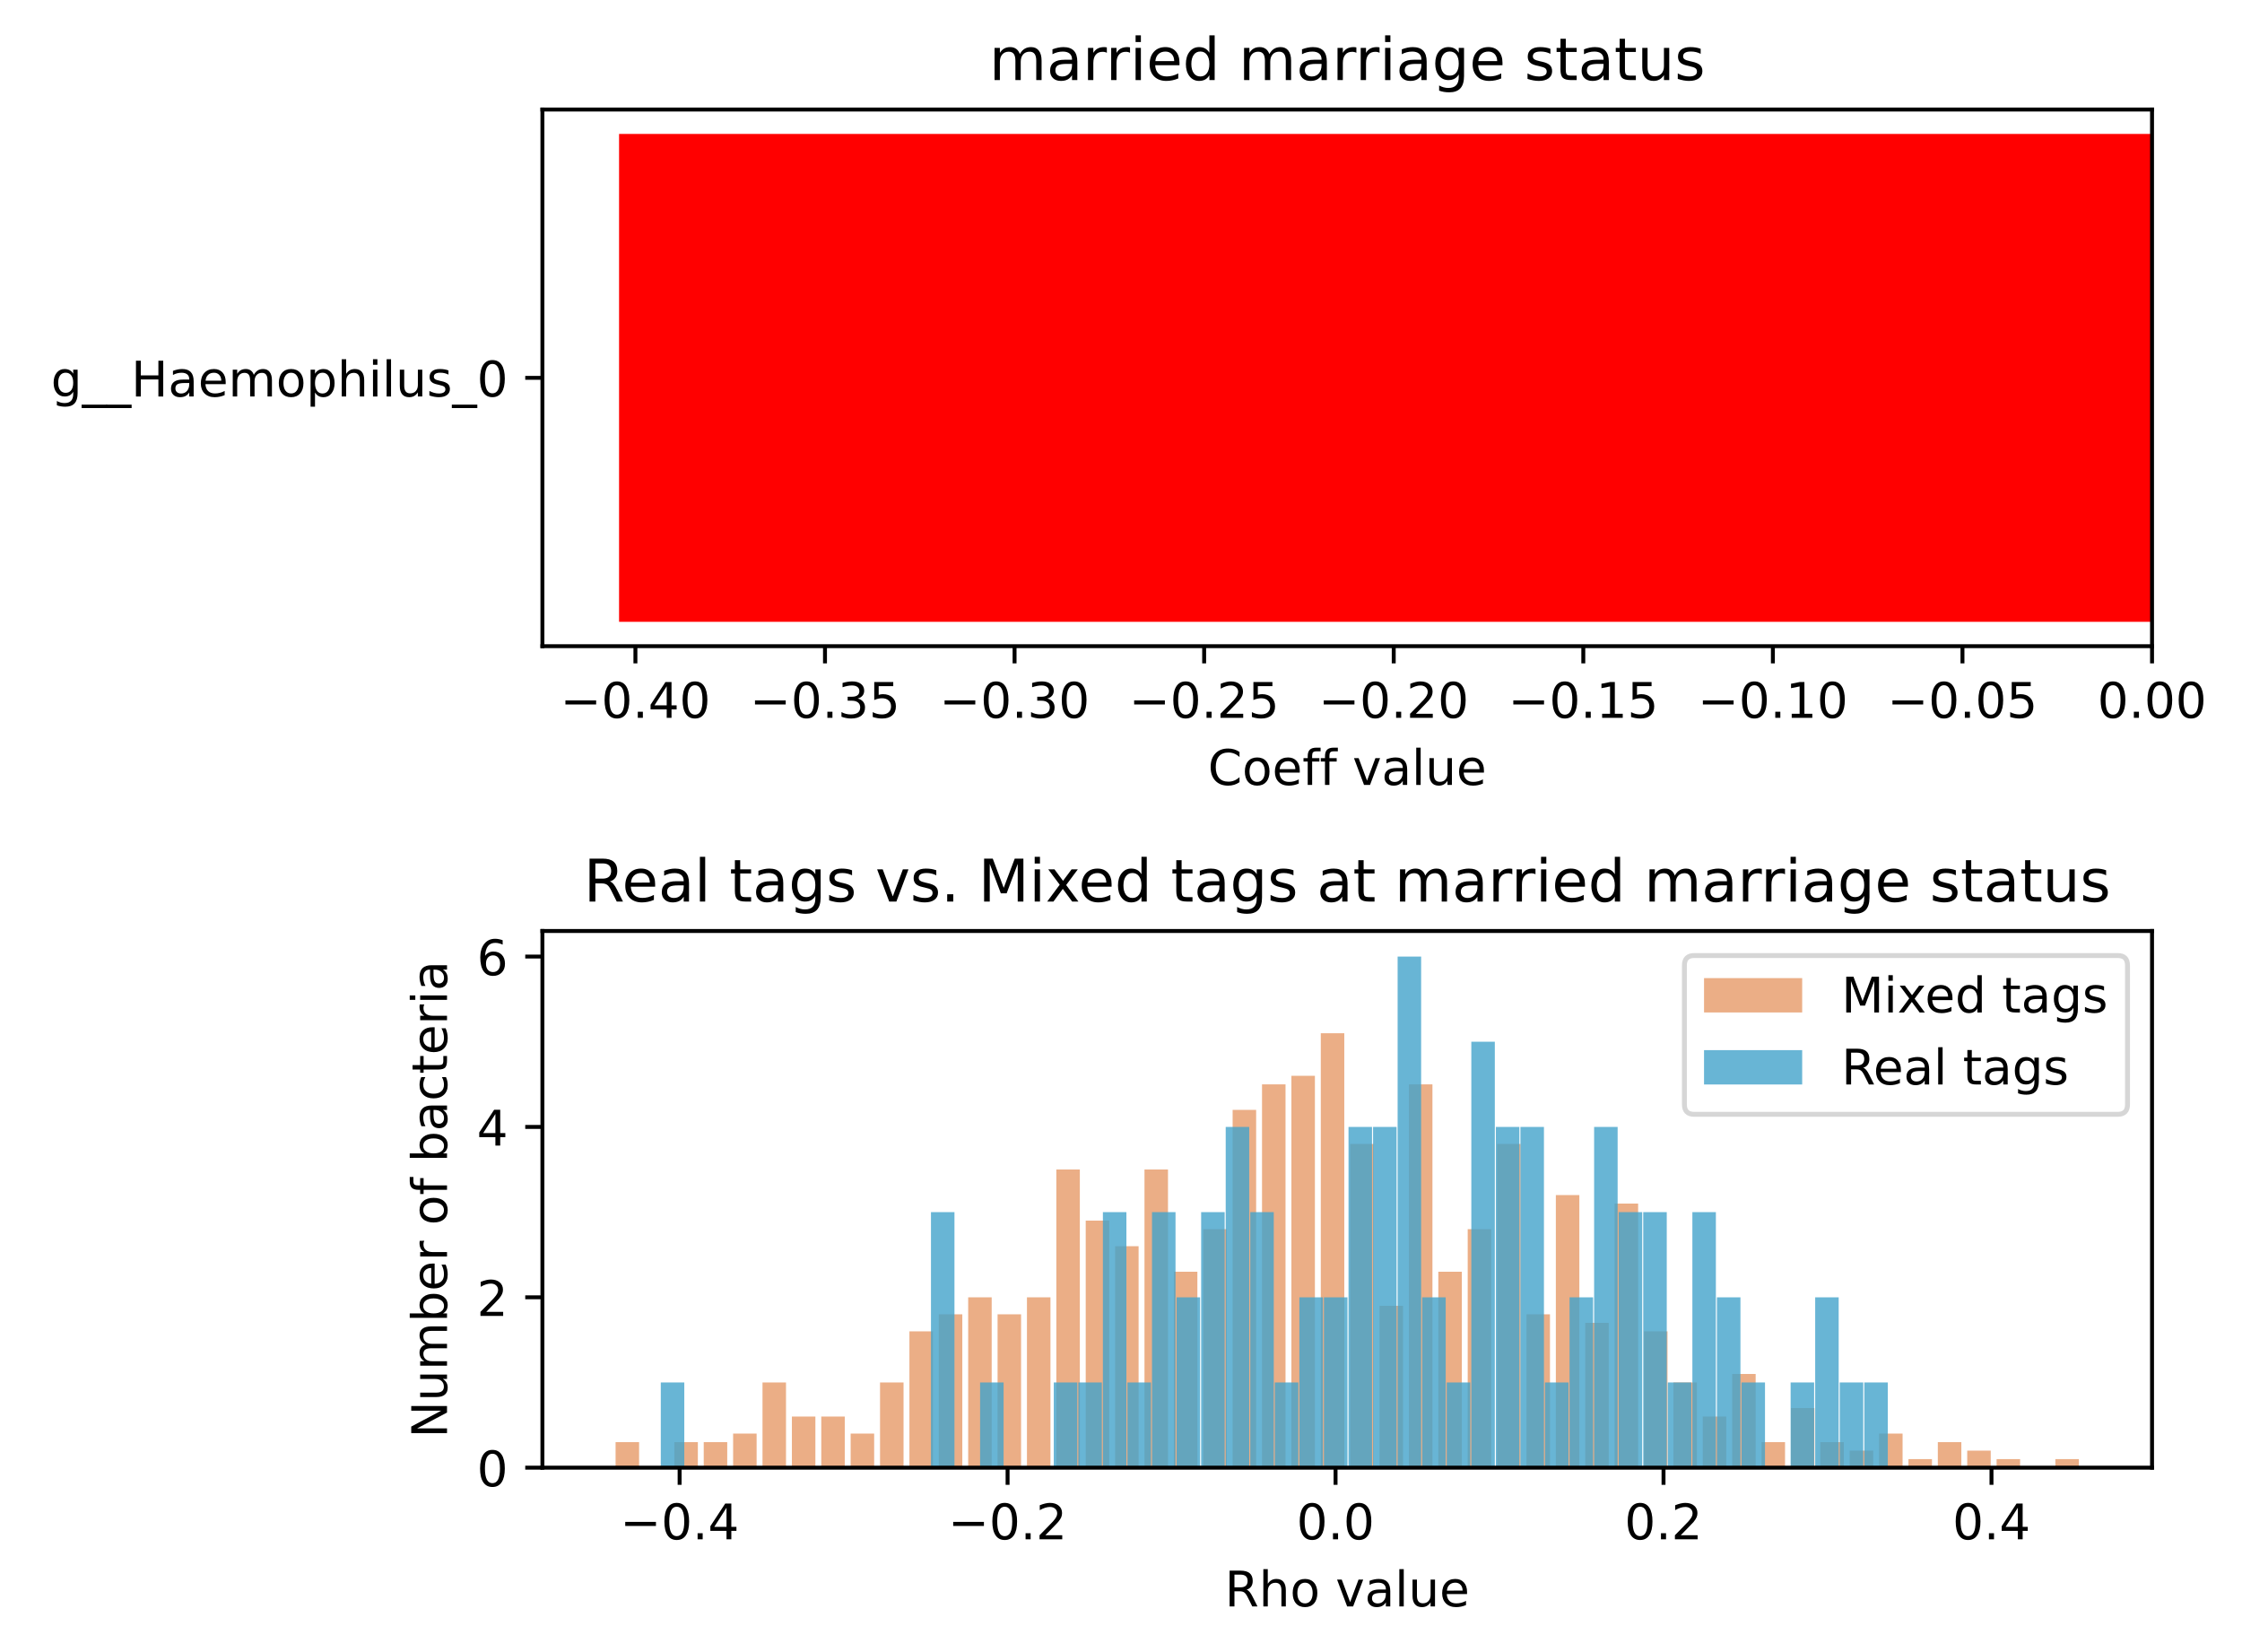 <?xml version="1.0" encoding="utf-8" standalone="no"?>
<!DOCTYPE svg PUBLIC "-//W3C//DTD SVG 1.1//EN"
  "http://www.w3.org/Graphics/SVG/1.1/DTD/svg11.dtd">
<!-- Created with matplotlib (https://matplotlib.org/) -->
<svg height="336.634pt" version="1.1" viewBox="0 0 456.897 336.634" width="456.897pt" xmlns="http://www.w3.org/2000/svg" xmlns:xlink="http://www.w3.org/1999/xlink">
 <defs>
  <style type="text/css">*{stroke-linecap:butt;stroke-linejoin:round;}</style>
 </defs>
 <g id="figure_1">
  <g id="patch_1">
   <path d="M 0 336.634 
L 456.897 336.634 
L 456.897 0 
L 0 0 
z
" style="fill:#ffffff;"/>
  </g>
  <g id="axes_1">
   <g id="patch_2">
    <path d="M 110.539 131.678 
L 438.564 131.678 
L 438.564 22.318 
L 110.539 22.318 
z
" style="fill:#ffffff;"/>
   </g>
   <g id="patch_3">
    <path clip-path="url(#p8295db195a)" d="M 438.564 126.707 
L 126.159 126.707 
L 126.159 27.289 
L 438.564 27.289 
z
" style="fill:#ff0000;"/>
   </g>
   <g id="matplotlib.axis_1">
    <g id="xtick_1">
     <g id="line2d_1">
      <defs>
       <path d="M 0 0 
L 0 3.5 
" id="mf7dbdbea2b" style="stroke:#000000;stroke-width:0.8;"/>
      </defs>
      <g>
       <use style="stroke:#000000;stroke-width:0.8;" x="129.49" xlink:href="#mf7dbdbea2b" y="131.678"/>
      </g>
     </g>
     <g id="text_1">
      <!-- −0.40 -->
      <g transform="translate(114.168 146.277)scale(0.1 -0.1)">
       <defs>
        <path d="M 10.594 35.5 
L 73.188 35.5 
L 73.188 27.203 
L 10.594 27.203 
z
" id="DejaVuSans-8722"/>
        <path d="M 31.781 66.406 
Q 24.172 66.406 20.328 58.906 
Q 16.5 51.422 16.5 36.375 
Q 16.5 21.391 20.328 13.891 
Q 24.172 6.391 31.781 6.391 
Q 39.453 6.391 43.281 13.891 
Q 47.125 21.391 47.125 36.375 
Q 47.125 51.422 43.281 58.906 
Q 39.453 66.406 31.781 66.406 
z
M 31.781 74.219 
Q 44.047 74.219 50.516 64.516 
Q 56.984 54.828 56.984 36.375 
Q 56.984 17.969 50.516 8.266 
Q 44.047 -1.422 31.781 -1.422 
Q 19.531 -1.422 13.062 8.266 
Q 6.594 17.969 6.594 36.375 
Q 6.594 54.828 13.062 64.516 
Q 19.531 74.219 31.781 74.219 
z
" id="DejaVuSans-48"/>
        <path d="M 10.688 12.406 
L 21 12.406 
L 21 0 
L 10.688 0 
z
" id="DejaVuSans-46"/>
        <path d="M 37.797 64.312 
L 12.891 25.391 
L 37.797 25.391 
z
M 35.203 72.906 
L 47.609 72.906 
L 47.609 25.391 
L 58.016 25.391 
L 58.016 17.188 
L 47.609 17.188 
L 47.609 0 
L 37.797 0 
L 37.797 17.188 
L 4.891 17.188 
L 4.891 26.703 
z
" id="DejaVuSans-52"/>
       </defs>
       <use xlink:href="#DejaVuSans-8722"/>
       <use x="83.789" xlink:href="#DejaVuSans-48"/>
       <use x="147.412" xlink:href="#DejaVuSans-46"/>
       <use x="179.199" xlink:href="#DejaVuSans-52"/>
       <use x="242.822" xlink:href="#DejaVuSans-48"/>
      </g>
     </g>
    </g>
    <g id="xtick_2">
     <g id="line2d_2">
      <g>
       <use style="stroke:#000000;stroke-width:0.8;" x="168.125" xlink:href="#mf7dbdbea2b" y="131.678"/>
      </g>
     </g>
     <g id="text_2">
      <!-- −0.35 -->
      <g transform="translate(152.802 146.277)scale(0.1 -0.1)">
       <defs>
        <path d="M 40.578 39.312 
Q 47.656 37.797 51.625 33 
Q 55.609 28.219 55.609 21.188 
Q 55.609 10.406 48.188 4.484 
Q 40.766 -1.422 27.094 -1.422 
Q 22.516 -1.422 17.656 -0.516 
Q 12.797 0.391 7.625 2.203 
L 7.625 11.719 
Q 11.719 9.328 16.594 8.109 
Q 21.484 6.891 26.812 6.891 
Q 36.078 6.891 40.938 10.547 
Q 45.797 14.203 45.797 21.188 
Q 45.797 27.641 41.281 31.266 
Q 36.766 34.906 28.719 34.906 
L 20.219 34.906 
L 20.219 43.016 
L 29.109 43.016 
Q 36.375 43.016 40.234 45.922 
Q 44.094 48.828 44.094 54.297 
Q 44.094 59.906 40.109 62.906 
Q 36.141 65.922 28.719 65.922 
Q 24.656 65.922 20.016 65.031 
Q 15.375 64.156 9.812 62.312 
L 9.812 71.094 
Q 15.438 72.656 20.344 73.438 
Q 25.25 74.219 29.594 74.219 
Q 40.828 74.219 47.359 69.109 
Q 53.906 64.016 53.906 55.328 
Q 53.906 49.266 50.438 45.094 
Q 46.969 40.922 40.578 39.312 
z
" id="DejaVuSans-51"/>
        <path d="M 10.797 72.906 
L 49.516 72.906 
L 49.516 64.594 
L 19.828 64.594 
L 19.828 46.734 
Q 21.969 47.469 24.109 47.828 
Q 26.266 48.188 28.422 48.188 
Q 40.625 48.188 47.75 41.5 
Q 54.891 34.812 54.891 23.391 
Q 54.891 11.625 47.562 5.094 
Q 40.234 -1.422 26.906 -1.422 
Q 22.312 -1.422 17.547 -0.641 
Q 12.797 0.141 7.719 1.703 
L 7.719 11.625 
Q 12.109 9.234 16.797 8.062 
Q 21.484 6.891 26.703 6.891 
Q 35.156 6.891 40.078 11.328 
Q 45.016 15.766 45.016 23.391 
Q 45.016 31 40.078 35.438 
Q 35.156 39.891 26.703 39.891 
Q 22.75 39.891 18.812 39.016 
Q 14.891 38.141 10.797 36.281 
z
" id="DejaVuSans-53"/>
       </defs>
       <use xlink:href="#DejaVuSans-8722"/>
       <use x="83.789" xlink:href="#DejaVuSans-48"/>
       <use x="147.412" xlink:href="#DejaVuSans-46"/>
       <use x="179.199" xlink:href="#DejaVuSans-51"/>
       <use x="242.822" xlink:href="#DejaVuSans-53"/>
      </g>
     </g>
    </g>
    <g id="xtick_3">
     <g id="line2d_3">
      <g>
       <use style="stroke:#000000;stroke-width:0.8;" x="206.759" xlink:href="#mf7dbdbea2b" y="131.678"/>
      </g>
     </g>
     <g id="text_3">
      <!-- −0.30 -->
      <g transform="translate(191.436 146.277)scale(0.1 -0.1)">
       <use xlink:href="#DejaVuSans-8722"/>
       <use x="83.789" xlink:href="#DejaVuSans-48"/>
       <use x="147.412" xlink:href="#DejaVuSans-46"/>
       <use x="179.199" xlink:href="#DejaVuSans-51"/>
       <use x="242.822" xlink:href="#DejaVuSans-48"/>
      </g>
     </g>
    </g>
    <g id="xtick_4">
     <g id="line2d_4">
      <g>
       <use style="stroke:#000000;stroke-width:0.8;" x="245.393" xlink:href="#mf7dbdbea2b" y="131.678"/>
      </g>
     </g>
     <g id="text_4">
      <!-- −0.25 -->
      <g transform="translate(230.07 146.277)scale(0.1 -0.1)">
       <defs>
        <path d="M 19.188 8.297 
L 53.609 8.297 
L 53.609 0 
L 7.328 0 
L 7.328 8.297 
Q 12.938 14.109 22.625 23.891 
Q 32.328 33.688 34.812 36.531 
Q 39.547 41.844 41.422 45.531 
Q 43.312 49.219 43.312 52.781 
Q 43.312 58.594 39.234 62.25 
Q 35.156 65.922 28.609 65.922 
Q 23.969 65.922 18.812 64.312 
Q 13.672 62.703 7.812 59.422 
L 7.812 69.391 
Q 13.766 71.781 18.938 73 
Q 24.125 74.219 28.422 74.219 
Q 39.75 74.219 46.484 68.547 
Q 53.219 62.891 53.219 53.422 
Q 53.219 48.922 51.531 44.891 
Q 49.859 40.875 45.406 35.406 
Q 44.188 33.984 37.641 27.219 
Q 31.109 20.453 19.188 8.297 
z
" id="DejaVuSans-50"/>
       </defs>
       <use xlink:href="#DejaVuSans-8722"/>
       <use x="83.789" xlink:href="#DejaVuSans-48"/>
       <use x="147.412" xlink:href="#DejaVuSans-46"/>
       <use x="179.199" xlink:href="#DejaVuSans-50"/>
       <use x="242.822" xlink:href="#DejaVuSans-53"/>
      </g>
     </g>
    </g>
    <g id="xtick_5">
     <g id="line2d_5">
      <g>
       <use style="stroke:#000000;stroke-width:0.8;" x="284.027" xlink:href="#mf7dbdbea2b" y="131.678"/>
      </g>
     </g>
     <g id="text_5">
      <!-- −0.20 -->
      <g transform="translate(268.705 146.277)scale(0.1 -0.1)">
       <use xlink:href="#DejaVuSans-8722"/>
       <use x="83.789" xlink:href="#DejaVuSans-48"/>
       <use x="147.412" xlink:href="#DejaVuSans-46"/>
       <use x="179.199" xlink:href="#DejaVuSans-50"/>
       <use x="242.822" xlink:href="#DejaVuSans-48"/>
      </g>
     </g>
    </g>
    <g id="xtick_6">
     <g id="line2d_6">
      <g>
       <use style="stroke:#000000;stroke-width:0.8;" x="322.661" xlink:href="#mf7dbdbea2b" y="131.678"/>
      </g>
     </g>
     <g id="text_6">
      <!-- −0.15 -->
      <g transform="translate(307.339 146.277)scale(0.1 -0.1)">
       <defs>
        <path d="M 12.406 8.297 
L 28.516 8.297 
L 28.516 63.922 
L 10.984 60.406 
L 10.984 69.391 
L 28.422 72.906 
L 38.281 72.906 
L 38.281 8.297 
L 54.391 8.297 
L 54.391 0 
L 12.406 0 
z
" id="DejaVuSans-49"/>
       </defs>
       <use xlink:href="#DejaVuSans-8722"/>
       <use x="83.789" xlink:href="#DejaVuSans-48"/>
       <use x="147.412" xlink:href="#DejaVuSans-46"/>
       <use x="179.199" xlink:href="#DejaVuSans-49"/>
       <use x="242.822" xlink:href="#DejaVuSans-53"/>
      </g>
     </g>
    </g>
    <g id="xtick_7">
     <g id="line2d_7">
      <g>
       <use style="stroke:#000000;stroke-width:0.8;" x="361.296" xlink:href="#mf7dbdbea2b" y="131.678"/>
      </g>
     </g>
     <g id="text_7">
      <!-- −0.10 -->
      <g transform="translate(345.973 146.277)scale(0.1 -0.1)">
       <use xlink:href="#DejaVuSans-8722"/>
       <use x="83.789" xlink:href="#DejaVuSans-48"/>
       <use x="147.412" xlink:href="#DejaVuSans-46"/>
       <use x="179.199" xlink:href="#DejaVuSans-49"/>
       <use x="242.822" xlink:href="#DejaVuSans-48"/>
      </g>
     </g>
    </g>
    <g id="xtick_8">
     <g id="line2d_8">
      <g>
       <use style="stroke:#000000;stroke-width:0.8;" x="399.93" xlink:href="#mf7dbdbea2b" y="131.678"/>
      </g>
     </g>
     <g id="text_8">
      <!-- −0.05 -->
      <g transform="translate(384.607 146.277)scale(0.1 -0.1)">
       <use xlink:href="#DejaVuSans-8722"/>
       <use x="83.789" xlink:href="#DejaVuSans-48"/>
       <use x="147.412" xlink:href="#DejaVuSans-46"/>
       <use x="179.199" xlink:href="#DejaVuSans-48"/>
       <use x="242.822" xlink:href="#DejaVuSans-53"/>
      </g>
     </g>
    </g>
    <g id="xtick_9">
     <g id="line2d_9">
      <g>
       <use style="stroke:#000000;stroke-width:0.8;" x="438.564" xlink:href="#mf7dbdbea2b" y="131.678"/>
      </g>
     </g>
     <g id="text_9">
      <!-- 0.00 -->
      <g transform="translate(427.431 146.277)scale(0.1 -0.1)">
       <use xlink:href="#DejaVuSans-48"/>
       <use x="63.623" xlink:href="#DejaVuSans-46"/>
       <use x="95.41" xlink:href="#DejaVuSans-48"/>
       <use x="159.033" xlink:href="#DejaVuSans-48"/>
      </g>
     </g>
    </g>
    <g id="text_10">
     <!-- Coeff value -->
     <g transform="translate(246.157 159.955)scale(0.1 -0.1)">
      <defs>
       <path d="M 64.406 67.281 
L 64.406 56.891 
Q 59.422 61.531 53.781 63.812 
Q 48.141 66.109 41.797 66.109 
Q 29.297 66.109 22.656 58.469 
Q 16.016 50.828 16.016 36.375 
Q 16.016 21.969 22.656 14.328 
Q 29.297 6.688 41.797 6.688 
Q 48.141 6.688 53.781 8.984 
Q 59.422 11.281 64.406 15.922 
L 64.406 5.609 
Q 59.234 2.094 53.438 0.328 
Q 47.656 -1.422 41.219 -1.422 
Q 24.656 -1.422 15.125 8.703 
Q 5.609 18.844 5.609 36.375 
Q 5.609 53.953 15.125 64.078 
Q 24.656 74.219 41.219 74.219 
Q 47.75 74.219 53.531 72.484 
Q 59.328 70.75 64.406 67.281 
z
" id="DejaVuSans-67"/>
       <path d="M 30.609 48.391 
Q 23.391 48.391 19.188 42.75 
Q 14.984 37.109 14.984 27.297 
Q 14.984 17.484 19.156 11.844 
Q 23.344 6.203 30.609 6.203 
Q 37.797 6.203 41.984 11.859 
Q 46.188 17.531 46.188 27.297 
Q 46.188 37.016 41.984 42.703 
Q 37.797 48.391 30.609 48.391 
z
M 30.609 56 
Q 42.328 56 49.016 48.375 
Q 55.719 40.766 55.719 27.297 
Q 55.719 13.875 49.016 6.219 
Q 42.328 -1.422 30.609 -1.422 
Q 18.844 -1.422 12.172 6.219 
Q 5.516 13.875 5.516 27.297 
Q 5.516 40.766 12.172 48.375 
Q 18.844 56 30.609 56 
z
" id="DejaVuSans-111"/>
       <path d="M 56.203 29.594 
L 56.203 25.203 
L 14.891 25.203 
Q 15.484 15.922 20.484 11.062 
Q 25.484 6.203 34.422 6.203 
Q 39.594 6.203 44.453 7.469 
Q 49.312 8.734 54.109 11.281 
L 54.109 2.781 
Q 49.266 0.734 44.188 -0.344 
Q 39.109 -1.422 33.891 -1.422 
Q 20.797 -1.422 13.156 6.188 
Q 5.516 13.812 5.516 26.812 
Q 5.516 40.234 12.766 48.109 
Q 20.016 56 32.328 56 
Q 43.359 56 49.781 48.891 
Q 56.203 41.797 56.203 29.594 
z
M 47.219 32.234 
Q 47.125 39.594 43.094 43.984 
Q 39.062 48.391 32.422 48.391 
Q 24.906 48.391 20.391 44.141 
Q 15.875 39.891 15.188 32.172 
z
" id="DejaVuSans-101"/>
       <path d="M 37.109 75.984 
L 37.109 68.5 
L 28.516 68.5 
Q 23.688 68.5 21.797 66.547 
Q 19.922 64.594 19.922 59.516 
L 19.922 54.688 
L 34.719 54.688 
L 34.719 47.703 
L 19.922 47.703 
L 19.922 0 
L 10.891 0 
L 10.891 47.703 
L 2.297 47.703 
L 2.297 54.688 
L 10.891 54.688 
L 10.891 58.5 
Q 10.891 67.625 15.141 71.797 
Q 19.391 75.984 28.609 75.984 
z
" id="DejaVuSans-102"/>
       <path id="DejaVuSans-32"/>
       <path d="M 2.984 54.688 
L 12.5 54.688 
L 29.594 8.797 
L 46.688 54.688 
L 56.203 54.688 
L 35.688 0 
L 23.484 0 
z
" id="DejaVuSans-118"/>
       <path d="M 34.281 27.484 
Q 23.391 27.484 19.188 25 
Q 14.984 22.516 14.984 16.5 
Q 14.984 11.719 18.141 8.906 
Q 21.297 6.109 26.703 6.109 
Q 34.188 6.109 38.703 11.406 
Q 43.219 16.703 43.219 25.484 
L 43.219 27.484 
z
M 52.203 31.203 
L 52.203 0 
L 43.219 0 
L 43.219 8.297 
Q 40.141 3.328 35.547 0.953 
Q 30.953 -1.422 24.312 -1.422 
Q 15.922 -1.422 10.953 3.297 
Q 6 8.016 6 15.922 
Q 6 25.141 12.172 29.828 
Q 18.359 34.516 30.609 34.516 
L 43.219 34.516 
L 43.219 35.406 
Q 43.219 41.609 39.141 45 
Q 35.062 48.391 27.688 48.391 
Q 23 48.391 18.547 47.266 
Q 14.109 46.141 10.016 43.891 
L 10.016 52.203 
Q 14.938 54.109 19.578 55.047 
Q 24.219 56 28.609 56 
Q 40.484 56 46.344 49.844 
Q 52.203 43.703 52.203 31.203 
z
" id="DejaVuSans-97"/>
       <path d="M 9.422 75.984 
L 18.406 75.984 
L 18.406 0 
L 9.422 0 
z
" id="DejaVuSans-108"/>
       <path d="M 8.5 21.578 
L 8.5 54.688 
L 17.484 54.688 
L 17.484 21.922 
Q 17.484 14.156 20.5 10.266 
Q 23.531 6.391 29.594 6.391 
Q 36.859 6.391 41.078 11.031 
Q 45.312 15.672 45.312 23.688 
L 45.312 54.688 
L 54.297 54.688 
L 54.297 0 
L 45.312 0 
L 45.312 8.406 
Q 42.047 3.422 37.719 1 
Q 33.406 -1.422 27.688 -1.422 
Q 18.266 -1.422 13.375 4.438 
Q 8.5 10.297 8.5 21.578 
z
M 31.109 56 
z
" id="DejaVuSans-117"/>
      </defs>
      <use xlink:href="#DejaVuSans-67"/>
      <use x="69.824" xlink:href="#DejaVuSans-111"/>
      <use x="131.006" xlink:href="#DejaVuSans-101"/>
      <use x="192.529" xlink:href="#DejaVuSans-102"/>
      <use x="227.734" xlink:href="#DejaVuSans-102"/>
      <use x="262.939" xlink:href="#DejaVuSans-32"/>
      <use x="294.727" xlink:href="#DejaVuSans-118"/>
      <use x="353.906" xlink:href="#DejaVuSans-97"/>
      <use x="415.186" xlink:href="#DejaVuSans-108"/>
      <use x="442.969" xlink:href="#DejaVuSans-117"/>
      <use x="506.348" xlink:href="#DejaVuSans-101"/>
     </g>
    </g>
   </g>
   <g id="matplotlib.axis_2">
    <g id="ytick_1">
     <g id="line2d_10">
      <defs>
       <path d="M 0 0 
L -3.5 0 
" id="mca36ddceec" style="stroke:#000000;stroke-width:0.8;"/>
      </defs>
      <g>
       <use style="stroke:#000000;stroke-width:0.8;" x="110.539" xlink:href="#mca36ddceec" y="76.998"/>
      </g>
     </g>
     <g id="text_11">
      <!--  g__Haemophilus_0 -->
      <g transform="translate(7.2 80.797)scale(0.1 -0.1)">
       <defs>
        <path d="M 45.406 27.984 
Q 45.406 37.75 41.375 43.109 
Q 37.359 48.484 30.078 48.484 
Q 22.859 48.484 18.828 43.109 
Q 14.797 37.75 14.797 27.984 
Q 14.797 18.266 18.828 12.891 
Q 22.859 7.516 30.078 7.516 
Q 37.359 7.516 41.375 12.891 
Q 45.406 18.266 45.406 27.984 
z
M 54.391 6.781 
Q 54.391 -7.172 48.188 -13.984 
Q 42 -20.797 29.203 -20.797 
Q 24.469 -20.797 20.266 -20.094 
Q 16.062 -19.391 12.109 -17.922 
L 12.109 -9.188 
Q 16.062 -11.328 19.922 -12.344 
Q 23.781 -13.375 27.781 -13.375 
Q 36.625 -13.375 41.016 -8.766 
Q 45.406 -4.156 45.406 5.172 
L 45.406 9.625 
Q 42.625 4.781 38.281 2.391 
Q 33.938 0 27.875 0 
Q 17.828 0 11.672 7.656 
Q 5.516 15.328 5.516 27.984 
Q 5.516 40.672 11.672 48.328 
Q 17.828 56 27.875 56 
Q 33.938 56 38.281 53.609 
Q 42.625 51.219 45.406 46.391 
L 45.406 54.688 
L 54.391 54.688 
z
" id="DejaVuSans-103"/>
        <path d="M 50.984 -16.609 
L 50.984 -23.578 
L -0.984 -23.578 
L -0.984 -16.609 
z
" id="DejaVuSans-95"/>
        <path d="M 9.812 72.906 
L 19.672 72.906 
L 19.672 43.016 
L 55.516 43.016 
L 55.516 72.906 
L 65.375 72.906 
L 65.375 0 
L 55.516 0 
L 55.516 34.719 
L 19.672 34.719 
L 19.672 0 
L 9.812 0 
z
" id="DejaVuSans-72"/>
        <path d="M 52 44.188 
Q 55.375 50.25 60.062 53.125 
Q 64.75 56 71.094 56 
Q 79.641 56 84.281 50.016 
Q 88.922 44.047 88.922 33.016 
L 88.922 0 
L 79.891 0 
L 79.891 32.719 
Q 79.891 40.578 77.094 44.375 
Q 74.312 48.188 68.609 48.188 
Q 61.625 48.188 57.562 43.547 
Q 53.516 38.922 53.516 30.906 
L 53.516 0 
L 44.484 0 
L 44.484 32.719 
Q 44.484 40.625 41.703 44.406 
Q 38.922 48.188 33.109 48.188 
Q 26.219 48.188 22.156 43.531 
Q 18.109 38.875 18.109 30.906 
L 18.109 0 
L 9.078 0 
L 9.078 54.688 
L 18.109 54.688 
L 18.109 46.188 
Q 21.188 51.219 25.484 53.609 
Q 29.781 56 35.688 56 
Q 41.656 56 45.828 52.969 
Q 50 49.953 52 44.188 
z
" id="DejaVuSans-109"/>
        <path d="M 18.109 8.203 
L 18.109 -20.797 
L 9.078 -20.797 
L 9.078 54.688 
L 18.109 54.688 
L 18.109 46.391 
Q 20.953 51.266 25.266 53.625 
Q 29.594 56 35.594 56 
Q 45.562 56 51.781 48.094 
Q 58.016 40.188 58.016 27.297 
Q 58.016 14.406 51.781 6.484 
Q 45.562 -1.422 35.594 -1.422 
Q 29.594 -1.422 25.266 0.953 
Q 20.953 3.328 18.109 8.203 
z
M 48.688 27.297 
Q 48.688 37.203 44.609 42.844 
Q 40.531 48.484 33.406 48.484 
Q 26.266 48.484 22.188 42.844 
Q 18.109 37.203 18.109 27.297 
Q 18.109 17.391 22.188 11.75 
Q 26.266 6.109 33.406 6.109 
Q 40.531 6.109 44.609 11.75 
Q 48.688 17.391 48.688 27.297 
z
" id="DejaVuSans-112"/>
        <path d="M 54.891 33.016 
L 54.891 0 
L 45.906 0 
L 45.906 32.719 
Q 45.906 40.484 42.875 44.328 
Q 39.844 48.188 33.797 48.188 
Q 26.516 48.188 22.312 43.547 
Q 18.109 38.922 18.109 30.906 
L 18.109 0 
L 9.078 0 
L 9.078 75.984 
L 18.109 75.984 
L 18.109 46.188 
Q 21.344 51.125 25.703 53.562 
Q 30.078 56 35.797 56 
Q 45.219 56 50.047 50.172 
Q 54.891 44.344 54.891 33.016 
z
" id="DejaVuSans-104"/>
        <path d="M 9.422 54.688 
L 18.406 54.688 
L 18.406 0 
L 9.422 0 
z
M 9.422 75.984 
L 18.406 75.984 
L 18.406 64.594 
L 9.422 64.594 
z
" id="DejaVuSans-105"/>
        <path d="M 44.281 53.078 
L 44.281 44.578 
Q 40.484 46.531 36.375 47.5 
Q 32.281 48.484 27.875 48.484 
Q 21.188 48.484 17.844 46.438 
Q 14.5 44.391 14.5 40.281 
Q 14.5 37.156 16.891 35.375 
Q 19.281 33.594 26.516 31.984 
L 29.594 31.297 
Q 39.156 29.25 43.188 25.516 
Q 47.219 21.781 47.219 15.094 
Q 47.219 7.469 41.188 3.016 
Q 35.156 -1.422 24.609 -1.422 
Q 20.219 -1.422 15.453 -0.562 
Q 10.688 0.297 5.422 2 
L 5.422 11.281 
Q 10.406 8.688 15.234 7.391 
Q 20.062 6.109 24.812 6.109 
Q 31.156 6.109 34.562 8.281 
Q 37.984 10.453 37.984 14.406 
Q 37.984 18.062 35.516 20.016 
Q 33.062 21.969 24.703 23.781 
L 21.578 24.516 
Q 13.234 26.266 9.516 29.906 
Q 5.812 33.547 5.812 39.891 
Q 5.812 47.609 11.281 51.797 
Q 16.75 56 26.812 56 
Q 31.781 56 36.172 55.266 
Q 40.578 54.547 44.281 53.078 
z
" id="DejaVuSans-115"/>
       </defs>
       <use xlink:href="#DejaVuSans-32"/>
       <use x="31.787" xlink:href="#DejaVuSans-103"/>
       <use x="95.264" xlink:href="#DejaVuSans-95"/>
       <use x="145.264" xlink:href="#DejaVuSans-95"/>
       <use x="195.264" xlink:href="#DejaVuSans-72"/>
       <use x="270.459" xlink:href="#DejaVuSans-97"/>
       <use x="331.738" xlink:href="#DejaVuSans-101"/>
       <use x="393.262" xlink:href="#DejaVuSans-109"/>
       <use x="490.674" xlink:href="#DejaVuSans-111"/>
       <use x="551.855" xlink:href="#DejaVuSans-112"/>
       <use x="615.332" xlink:href="#DejaVuSans-104"/>
       <use x="678.711" xlink:href="#DejaVuSans-105"/>
       <use x="706.494" xlink:href="#DejaVuSans-108"/>
       <use x="734.277" xlink:href="#DejaVuSans-117"/>
       <use x="797.656" xlink:href="#DejaVuSans-115"/>
       <use x="849.756" xlink:href="#DejaVuSans-95"/>
       <use x="899.756" xlink:href="#DejaVuSans-48"/>
      </g>
     </g>
    </g>
   </g>
   <g id="patch_4">
    <path d="M 110.539 131.678 
L 110.539 22.318 
" style="fill:none;stroke:#000000;stroke-linecap:square;stroke-linejoin:miter;stroke-width:0.8;"/>
   </g>
   <g id="patch_5">
    <path d="M 438.564 131.678 
L 438.564 22.318 
" style="fill:none;stroke:#000000;stroke-linecap:square;stroke-linejoin:miter;stroke-width:0.8;"/>
   </g>
   <g id="patch_6">
    <path d="M 110.539 131.678 
L 438.564 131.678 
" style="fill:none;stroke:#000000;stroke-linecap:square;stroke-linejoin:miter;stroke-width:0.8;"/>
   </g>
   <g id="patch_7">
    <path d="M 110.539 22.318 
L 438.564 22.318 
" style="fill:none;stroke:#000000;stroke-linecap:square;stroke-linejoin:miter;stroke-width:0.8;"/>
   </g>
   <g id="text_12">
    <!-- married marriage status -->
    <g transform="translate(201.592 16.318)scale(0.12 -0.12)">
     <defs>
      <path d="M 41.109 46.297 
Q 39.594 47.172 37.812 47.578 
Q 36.031 48 33.891 48 
Q 26.266 48 22.188 43.047 
Q 18.109 38.094 18.109 28.812 
L 18.109 0 
L 9.078 0 
L 9.078 54.688 
L 18.109 54.688 
L 18.109 46.188 
Q 20.953 51.172 25.484 53.578 
Q 30.031 56 36.531 56 
Q 37.453 56 38.578 55.875 
Q 39.703 55.766 41.062 55.516 
z
" id="DejaVuSans-114"/>
      <path d="M 45.406 46.391 
L 45.406 75.984 
L 54.391 75.984 
L 54.391 0 
L 45.406 0 
L 45.406 8.203 
Q 42.578 3.328 38.25 0.953 
Q 33.938 -1.422 27.875 -1.422 
Q 17.969 -1.422 11.734 6.484 
Q 5.516 14.406 5.516 27.297 
Q 5.516 40.188 11.734 48.094 
Q 17.969 56 27.875 56 
Q 33.938 56 38.25 53.625 
Q 42.578 51.266 45.406 46.391 
z
M 14.797 27.297 
Q 14.797 17.391 18.875 11.75 
Q 22.953 6.109 30.078 6.109 
Q 37.203 6.109 41.297 11.75 
Q 45.406 17.391 45.406 27.297 
Q 45.406 37.203 41.297 42.844 
Q 37.203 48.484 30.078 48.484 
Q 22.953 48.484 18.875 42.844 
Q 14.797 37.203 14.797 27.297 
z
" id="DejaVuSans-100"/>
      <path d="M 18.312 70.219 
L 18.312 54.688 
L 36.812 54.688 
L 36.812 47.703 
L 18.312 47.703 
L 18.312 18.016 
Q 18.312 11.328 20.141 9.422 
Q 21.969 7.516 27.594 7.516 
L 36.812 7.516 
L 36.812 0 
L 27.594 0 
Q 17.188 0 13.234 3.875 
Q 9.281 7.766 9.281 18.016 
L 9.281 47.703 
L 2.688 47.703 
L 2.688 54.688 
L 9.281 54.688 
L 9.281 70.219 
z
" id="DejaVuSans-116"/>
     </defs>
     <use xlink:href="#DejaVuSans-109"/>
     <use x="97.412" xlink:href="#DejaVuSans-97"/>
     <use x="158.691" xlink:href="#DejaVuSans-114"/>
     <use x="198.055" xlink:href="#DejaVuSans-114"/>
     <use x="239.168" xlink:href="#DejaVuSans-105"/>
     <use x="266.951" xlink:href="#DejaVuSans-101"/>
     <use x="328.475" xlink:href="#DejaVuSans-100"/>
     <use x="391.951" xlink:href="#DejaVuSans-32"/>
     <use x="423.738" xlink:href="#DejaVuSans-109"/>
     <use x="521.15" xlink:href="#DejaVuSans-97"/>
     <use x="582.43" xlink:href="#DejaVuSans-114"/>
     <use x="621.793" xlink:href="#DejaVuSans-114"/>
     <use x="662.906" xlink:href="#DejaVuSans-105"/>
     <use x="690.689" xlink:href="#DejaVuSans-97"/>
     <use x="751.969" xlink:href="#DejaVuSans-103"/>
     <use x="815.445" xlink:href="#DejaVuSans-101"/>
     <use x="876.969" xlink:href="#DejaVuSans-32"/>
     <use x="908.756" xlink:href="#DejaVuSans-115"/>
     <use x="960.855" xlink:href="#DejaVuSans-116"/>
     <use x="1000.064" xlink:href="#DejaVuSans-97"/>
     <use x="1061.344" xlink:href="#DejaVuSans-116"/>
     <use x="1100.553" xlink:href="#DejaVuSans-117"/>
     <use x="1163.932" xlink:href="#DejaVuSans-115"/>
    </g>
   </g>
  </g>
  <g id="axes_2">
   <g id="patch_8">
    <path d="M 110.539 299.078 
L 438.564 299.078 
L 438.564 189.718 
L 110.539 189.718 
z
" style="fill:#ffffff;"/>
   </g>
   <g id="patch_9">
    <path clip-path="url(#p6ba3ca6747)" d="M 125.449 299.078 
L 130.24 299.078 
L 130.24 293.871 
L 125.449 293.871 
z
" style="fill:#d95f0e;opacity:0.5;"/>
   </g>
   <g id="patch_10">
    <path clip-path="url(#p6ba3ca6747)" d="M 131.437 299.078 
L 136.228 299.078 
L 136.228 299.078 
L 131.437 299.078 
z
" style="fill:#d95f0e;opacity:0.5;"/>
   </g>
   <g id="patch_11">
    <path clip-path="url(#p6ba3ca6747)" d="M 137.425 299.078 
L 142.216 299.078 
L 142.216 293.871 
L 137.425 293.871 
z
" style="fill:#d95f0e;opacity:0.5;"/>
   </g>
   <g id="patch_12">
    <path clip-path="url(#p6ba3ca6747)" d="M 143.413 299.078 
L 148.204 299.078 
L 148.204 293.871 
L 143.413 293.871 
z
" style="fill:#d95f0e;opacity:0.5;"/>
   </g>
   <g id="patch_13">
    <path clip-path="url(#p6ba3ca6747)" d="M 149.401 299.078 
L 154.192 299.078 
L 154.192 292.135 
L 149.401 292.135 
z
" style="fill:#d95f0e;opacity:0.5;"/>
   </g>
   <g id="patch_14">
    <path clip-path="url(#p6ba3ca6747)" d="M 155.39 299.078 
L 160.18 299.078 
L 160.18 281.719 
L 155.39 281.719 
z
" style="fill:#d95f0e;opacity:0.5;"/>
   </g>
   <g id="patch_15">
    <path clip-path="url(#p6ba3ca6747)" d="M 161.378 299.078 
L 166.168 299.078 
L 166.168 288.663 
L 161.378 288.663 
z
" style="fill:#d95f0e;opacity:0.5;"/>
   </g>
   <g id="patch_16">
    <path clip-path="url(#p6ba3ca6747)" d="M 167.366 299.078 
L 172.156 299.078 
L 172.156 288.663 
L 167.366 288.663 
z
" style="fill:#d95f0e;opacity:0.5;"/>
   </g>
   <g id="patch_17">
    <path clip-path="url(#p6ba3ca6747)" d="M 173.354 299.078 
L 178.144 299.078 
L 178.144 292.135 
L 173.354 292.135 
z
" style="fill:#d95f0e;opacity:0.5;"/>
   </g>
   <g id="patch_18">
    <path clip-path="url(#p6ba3ca6747)" d="M 179.342 299.078 
L 184.132 299.078 
L 184.132 281.719 
L 179.342 281.719 
z
" style="fill:#d95f0e;opacity:0.5;"/>
   </g>
   <g id="patch_19">
    <path clip-path="url(#p6ba3ca6747)" d="M 185.33 299.078 
L 190.12 299.078 
L 190.12 271.304 
L 185.33 271.304 
z
" style="fill:#d95f0e;opacity:0.5;"/>
   </g>
   <g id="patch_20">
    <path clip-path="url(#p6ba3ca6747)" d="M 191.318 299.078 
L 196.108 299.078 
L 196.108 267.832 
L 191.318 267.832 
z
" style="fill:#d95f0e;opacity:0.5;"/>
   </g>
   <g id="patch_21">
    <path clip-path="url(#p6ba3ca6747)" d="M 197.306 299.078 
L 202.096 299.078 
L 202.096 264.361 
L 197.306 264.361 
z
" style="fill:#d95f0e;opacity:0.5;"/>
   </g>
   <g id="patch_22">
    <path clip-path="url(#p6ba3ca6747)" d="M 203.294 299.078 
L 208.084 299.078 
L 208.084 267.832 
L 203.294 267.832 
z
" style="fill:#d95f0e;opacity:0.5;"/>
   </g>
   <g id="patch_23">
    <path clip-path="url(#p6ba3ca6747)" d="M 209.282 299.078 
L 214.072 299.078 
L 214.072 264.361 
L 209.282 264.361 
z
" style="fill:#d95f0e;opacity:0.5;"/>
   </g>
   <g id="patch_24">
    <path clip-path="url(#p6ba3ca6747)" d="M 215.27 299.078 
L 220.06 299.078 
L 220.06 238.323 
L 215.27 238.323 
z
" style="fill:#d95f0e;opacity:0.5;"/>
   </g>
   <g id="patch_25">
    <path clip-path="url(#p6ba3ca6747)" d="M 221.258 299.078 
L 226.048 299.078 
L 226.048 248.738 
L 221.258 248.738 
z
" style="fill:#d95f0e;opacity:0.5;"/>
   </g>
   <g id="patch_26">
    <path clip-path="url(#p6ba3ca6747)" d="M 227.246 299.078 
L 232.036 299.078 
L 232.036 253.945 
L 227.246 253.945 
z
" style="fill:#d95f0e;opacity:0.5;"/>
   </g>
   <g id="patch_27">
    <path clip-path="url(#p6ba3ca6747)" d="M 233.234 299.078 
L 238.024 299.078 
L 238.024 238.323 
L 233.234 238.323 
z
" style="fill:#d95f0e;opacity:0.5;"/>
   </g>
   <g id="patch_28">
    <path clip-path="url(#p6ba3ca6747)" d="M 239.222 299.078 
L 244.013 299.078 
L 244.013 259.153 
L 239.222 259.153 
z
" style="fill:#d95f0e;opacity:0.5;"/>
   </g>
   <g id="patch_29">
    <path clip-path="url(#p6ba3ca6747)" d="M 245.21 299.078 
L 250.001 299.078 
L 250.001 250.474 
L 245.21 250.474 
z
" style="fill:#d95f0e;opacity:0.5;"/>
   </g>
   <g id="patch_30">
    <path clip-path="url(#p6ba3ca6747)" d="M 251.198 299.078 
L 255.989 299.078 
L 255.989 226.171 
L 251.198 226.171 
z
" style="fill:#d95f0e;opacity:0.5;"/>
   </g>
   <g id="patch_31">
    <path clip-path="url(#p6ba3ca6747)" d="M 257.186 299.078 
L 261.977 299.078 
L 261.977 220.964 
L 257.186 220.964 
z
" style="fill:#d95f0e;opacity:0.5;"/>
   </g>
   <g id="patch_32">
    <path clip-path="url(#p6ba3ca6747)" d="M 263.174 299.078 
L 267.965 299.078 
L 267.965 219.228 
L 263.174 219.228 
z
" style="fill:#d95f0e;opacity:0.5;"/>
   </g>
   <g id="patch_33">
    <path clip-path="url(#p6ba3ca6747)" d="M 269.162 299.078 
L 273.953 299.078 
L 273.953 210.549 
L 269.162 210.549 
z
" style="fill:#d95f0e;opacity:0.5;"/>
   </g>
   <g id="patch_34">
    <path clip-path="url(#p6ba3ca6747)" d="M 275.15 299.078 
L 279.941 299.078 
L 279.941 233.115 
L 275.15 233.115 
z
" style="fill:#d95f0e;opacity:0.5;"/>
   </g>
   <g id="patch_35">
    <path clip-path="url(#p6ba3ca6747)" d="M 281.138 299.078 
L 285.929 299.078 
L 285.929 266.097 
L 281.138 266.097 
z
" style="fill:#d95f0e;opacity:0.5;"/>
   </g>
   <g id="patch_36">
    <path clip-path="url(#p6ba3ca6747)" d="M 287.126 299.078 
L 291.917 299.078 
L 291.917 220.964 
L 287.126 220.964 
z
" style="fill:#d95f0e;opacity:0.5;"/>
   </g>
   <g id="patch_37">
    <path clip-path="url(#p6ba3ca6747)" d="M 293.114 299.078 
L 297.905 299.078 
L 297.905 259.153 
L 293.114 259.153 
z
" style="fill:#d95f0e;opacity:0.5;"/>
   </g>
   <g id="patch_38">
    <path clip-path="url(#p6ba3ca6747)" d="M 299.103 299.078 
L 303.893 299.078 
L 303.893 250.474 
L 299.103 250.474 
z
" style="fill:#d95f0e;opacity:0.5;"/>
   </g>
   <g id="patch_39">
    <path clip-path="url(#p6ba3ca6747)" d="M 305.091 299.078 
L 309.881 299.078 
L 309.881 233.115 
L 305.091 233.115 
z
" style="fill:#d95f0e;opacity:0.5;"/>
   </g>
   <g id="patch_40">
    <path clip-path="url(#p6ba3ca6747)" d="M 311.079 299.078 
L 315.869 299.078 
L 315.869 267.832 
L 311.079 267.832 
z
" style="fill:#d95f0e;opacity:0.5;"/>
   </g>
   <g id="patch_41">
    <path clip-path="url(#p6ba3ca6747)" d="M 317.067 299.078 
L 321.857 299.078 
L 321.857 243.53 
L 317.067 243.53 
z
" style="fill:#d95f0e;opacity:0.5;"/>
   </g>
   <g id="patch_42">
    <path clip-path="url(#p6ba3ca6747)" d="M 323.055 299.078 
L 327.845 299.078 
L 327.845 269.568 
L 323.055 269.568 
z
" style="fill:#d95f0e;opacity:0.5;"/>
   </g>
   <g id="patch_43">
    <path clip-path="url(#p6ba3ca6747)" d="M 329.043 299.078 
L 333.833 299.078 
L 333.833 245.266 
L 329.043 245.266 
z
" style="fill:#d95f0e;opacity:0.5;"/>
   </g>
   <g id="patch_44">
    <path clip-path="url(#p6ba3ca6747)" d="M 335.031 299.078 
L 339.821 299.078 
L 339.821 271.304 
L 335.031 271.304 
z
" style="fill:#d95f0e;opacity:0.5;"/>
   </g>
   <g id="patch_45">
    <path clip-path="url(#p6ba3ca6747)" d="M 341.019 299.078 
L 345.809 299.078 
L 345.809 281.719 
L 341.019 281.719 
z
" style="fill:#d95f0e;opacity:0.5;"/>
   </g>
   <g id="patch_46">
    <path clip-path="url(#p6ba3ca6747)" d="M 347.007 299.078 
L 351.797 299.078 
L 351.797 288.663 
L 347.007 288.663 
z
" style="fill:#d95f0e;opacity:0.5;"/>
   </g>
   <g id="patch_47">
    <path clip-path="url(#p6ba3ca6747)" d="M 352.995 299.078 
L 357.785 299.078 
L 357.785 279.984 
L 352.995 279.984 
z
" style="fill:#d95f0e;opacity:0.5;"/>
   </g>
   <g id="patch_48">
    <path clip-path="url(#p6ba3ca6747)" d="M 358.983 299.078 
L 363.773 299.078 
L 363.773 293.871 
L 358.983 293.871 
z
" style="fill:#d95f0e;opacity:0.5;"/>
   </g>
   <g id="patch_49">
    <path clip-path="url(#p6ba3ca6747)" d="M 364.971 299.078 
L 369.761 299.078 
L 369.761 286.927 
L 364.971 286.927 
z
" style="fill:#d95f0e;opacity:0.5;"/>
   </g>
   <g id="patch_50">
    <path clip-path="url(#p6ba3ca6747)" d="M 370.959 299.078 
L 375.749 299.078 
L 375.749 293.871 
L 370.959 293.871 
z
" style="fill:#d95f0e;opacity:0.5;"/>
   </g>
   <g id="patch_51">
    <path clip-path="url(#p6ba3ca6747)" d="M 376.947 299.078 
L 381.738 299.078 
L 381.738 295.606 
L 376.947 295.606 
z
" style="fill:#d95f0e;opacity:0.5;"/>
   </g>
   <g id="patch_52">
    <path clip-path="url(#p6ba3ca6747)" d="M 382.935 299.078 
L 387.726 299.078 
L 387.726 292.135 
L 382.935 292.135 
z
" style="fill:#d95f0e;opacity:0.5;"/>
   </g>
   <g id="patch_53">
    <path clip-path="url(#p6ba3ca6747)" d="M 388.923 299.078 
L 393.714 299.078 
L 393.714 297.342 
L 388.923 297.342 
z
" style="fill:#d95f0e;opacity:0.5;"/>
   </g>
   <g id="patch_54">
    <path clip-path="url(#p6ba3ca6747)" d="M 394.911 299.078 
L 399.702 299.078 
L 399.702 293.871 
L 394.911 293.871 
z
" style="fill:#d95f0e;opacity:0.5;"/>
   </g>
   <g id="patch_55">
    <path clip-path="url(#p6ba3ca6747)" d="M 400.899 299.078 
L 405.69 299.078 
L 405.69 295.606 
L 400.899 295.606 
z
" style="fill:#d95f0e;opacity:0.5;"/>
   </g>
   <g id="patch_56">
    <path clip-path="url(#p6ba3ca6747)" d="M 406.887 299.078 
L 411.678 299.078 
L 411.678 297.342 
L 406.887 297.342 
z
" style="fill:#d95f0e;opacity:0.5;"/>
   </g>
   <g id="patch_57">
    <path clip-path="url(#p6ba3ca6747)" d="M 412.875 299.078 
L 417.666 299.078 
L 417.666 299.078 
L 412.875 299.078 
z
" style="fill:#d95f0e;opacity:0.5;"/>
   </g>
   <g id="patch_58">
    <path clip-path="url(#p6ba3ca6747)" d="M 418.863 299.078 
L 423.654 299.078 
L 423.654 297.342 
L 418.863 297.342 
z
" style="fill:#d95f0e;opacity:0.5;"/>
   </g>
   <g id="patch_59">
    <path clip-path="url(#p6ba3ca6747)" d="M 134.662 299.078 
L 139.452 299.078 
L 139.452 281.719 
L 134.662 281.719 
z
" style="fill:#43a2ca;opacity:0.8;"/>
   </g>
   <g id="patch_60">
    <path clip-path="url(#p6ba3ca6747)" d="M 139.667 299.078 
L 144.457 299.078 
L 144.457 299.078 
L 139.667 299.078 
z
" style="fill:#43a2ca;opacity:0.8;"/>
   </g>
   <g id="patch_61">
    <path clip-path="url(#p6ba3ca6747)" d="M 144.672 299.078 
L 149.463 299.078 
L 149.463 299.078 
L 144.672 299.078 
z
" style="fill:#43a2ca;opacity:0.8;"/>
   </g>
   <g id="patch_62">
    <path clip-path="url(#p6ba3ca6747)" d="M 149.678 299.078 
L 154.468 299.078 
L 154.468 299.078 
L 149.678 299.078 
z
" style="fill:#43a2ca;opacity:0.8;"/>
   </g>
   <g id="patch_63">
    <path clip-path="url(#p6ba3ca6747)" d="M 154.683 299.078 
L 159.474 299.078 
L 159.474 299.078 
L 154.683 299.078 
z
" style="fill:#43a2ca;opacity:0.8;"/>
   </g>
   <g id="patch_64">
    <path clip-path="url(#p6ba3ca6747)" d="M 159.689 299.078 
L 164.479 299.078 
L 164.479 299.078 
L 159.689 299.078 
z
" style="fill:#43a2ca;opacity:0.8;"/>
   </g>
   <g id="patch_65">
    <path clip-path="url(#p6ba3ca6747)" d="M 164.694 299.078 
L 169.484 299.078 
L 169.484 299.078 
L 164.694 299.078 
z
" style="fill:#43a2ca;opacity:0.8;"/>
   </g>
   <g id="patch_66">
    <path clip-path="url(#p6ba3ca6747)" d="M 169.699 299.078 
L 174.49 299.078 
L 174.49 299.078 
L 169.699 299.078 
z
" style="fill:#43a2ca;opacity:0.8;"/>
   </g>
   <g id="patch_67">
    <path clip-path="url(#p6ba3ca6747)" d="M 174.705 299.078 
L 179.495 299.078 
L 179.495 299.078 
L 174.705 299.078 
z
" style="fill:#43a2ca;opacity:0.8;"/>
   </g>
   <g id="patch_68">
    <path clip-path="url(#p6ba3ca6747)" d="M 179.71 299.078 
L 184.501 299.078 
L 184.501 299.078 
L 179.71 299.078 
z
" style="fill:#43a2ca;opacity:0.8;"/>
   </g>
   <g id="patch_69">
    <path clip-path="url(#p6ba3ca6747)" d="M 184.716 299.078 
L 189.506 299.078 
L 189.506 299.078 
L 184.716 299.078 
z
" style="fill:#43a2ca;opacity:0.8;"/>
   </g>
   <g id="patch_70">
    <path clip-path="url(#p6ba3ca6747)" d="M 189.721 299.078 
L 194.511 299.078 
L 194.511 247.002 
L 189.721 247.002 
z
" style="fill:#43a2ca;opacity:0.8;"/>
   </g>
   <g id="patch_71">
    <path clip-path="url(#p6ba3ca6747)" d="M 194.726 299.078 
L 199.517 299.078 
L 199.517 299.078 
L 194.726 299.078 
z
" style="fill:#43a2ca;opacity:0.8;"/>
   </g>
   <g id="patch_72">
    <path clip-path="url(#p6ba3ca6747)" d="M 199.732 299.078 
L 204.522 299.078 
L 204.522 281.719 
L 199.732 281.719 
z
" style="fill:#43a2ca;opacity:0.8;"/>
   </g>
   <g id="patch_73">
    <path clip-path="url(#p6ba3ca6747)" d="M 204.737 299.078 
L 209.528 299.078 
L 209.528 299.078 
L 204.737 299.078 
z
" style="fill:#43a2ca;opacity:0.8;"/>
   </g>
   <g id="patch_74">
    <path clip-path="url(#p6ba3ca6747)" d="M 209.743 299.078 
L 214.533 299.078 
L 214.533 299.078 
L 209.743 299.078 
z
" style="fill:#43a2ca;opacity:0.8;"/>
   </g>
   <g id="patch_75">
    <path clip-path="url(#p6ba3ca6747)" d="M 214.748 299.078 
L 219.538 299.078 
L 219.538 281.719 
L 214.748 281.719 
z
" style="fill:#43a2ca;opacity:0.8;"/>
   </g>
   <g id="patch_76">
    <path clip-path="url(#p6ba3ca6747)" d="M 219.753 299.078 
L 224.544 299.078 
L 224.544 281.719 
L 219.753 281.719 
z
" style="fill:#43a2ca;opacity:0.8;"/>
   </g>
   <g id="patch_77">
    <path clip-path="url(#p6ba3ca6747)" d="M 224.759 299.078 
L 229.549 299.078 
L 229.549 247.002 
L 224.759 247.002 
z
" style="fill:#43a2ca;opacity:0.8;"/>
   </g>
   <g id="patch_78">
    <path clip-path="url(#p6ba3ca6747)" d="M 229.764 299.078 
L 234.555 299.078 
L 234.555 281.719 
L 229.764 281.719 
z
" style="fill:#43a2ca;opacity:0.8;"/>
   </g>
   <g id="patch_79">
    <path clip-path="url(#p6ba3ca6747)" d="M 234.769 299.078 
L 239.56 299.078 
L 239.56 247.002 
L 234.769 247.002 
z
" style="fill:#43a2ca;opacity:0.8;"/>
   </g>
   <g id="patch_80">
    <path clip-path="url(#p6ba3ca6747)" d="M 239.775 299.078 
L 244.565 299.078 
L 244.565 264.361 
L 239.775 264.361 
z
" style="fill:#43a2ca;opacity:0.8;"/>
   </g>
   <g id="patch_81">
    <path clip-path="url(#p6ba3ca6747)" d="M 244.78 299.078 
L 249.571 299.078 
L 249.571 247.002 
L 244.78 247.002 
z
" style="fill:#43a2ca;opacity:0.8;"/>
   </g>
   <g id="patch_82">
    <path clip-path="url(#p6ba3ca6747)" d="M 249.786 299.078 
L 254.576 299.078 
L 254.576 229.643 
L 249.786 229.643 
z
" style="fill:#43a2ca;opacity:0.8;"/>
   </g>
   <g id="patch_83">
    <path clip-path="url(#p6ba3ca6747)" d="M 254.791 299.078 
L 259.581 299.078 
L 259.581 247.002 
L 254.791 247.002 
z
" style="fill:#43a2ca;opacity:0.8;"/>
   </g>
   <g id="patch_84">
    <path clip-path="url(#p6ba3ca6747)" d="M 259.796 299.078 
L 264.587 299.078 
L 264.587 281.719 
L 259.796 281.719 
z
" style="fill:#43a2ca;opacity:0.8;"/>
   </g>
   <g id="patch_85">
    <path clip-path="url(#p6ba3ca6747)" d="M 264.802 299.078 
L 269.592 299.078 
L 269.592 264.361 
L 264.802 264.361 
z
" style="fill:#43a2ca;opacity:0.8;"/>
   </g>
   <g id="patch_86">
    <path clip-path="url(#p6ba3ca6747)" d="M 269.807 299.078 
L 274.598 299.078 
L 274.598 264.361 
L 269.807 264.361 
z
" style="fill:#43a2ca;opacity:0.8;"/>
   </g>
   <g id="patch_87">
    <path clip-path="url(#p6ba3ca6747)" d="M 274.813 299.078 
L 279.603 299.078 
L 279.603 229.643 
L 274.813 229.643 
z
" style="fill:#43a2ca;opacity:0.8;"/>
   </g>
   <g id="patch_88">
    <path clip-path="url(#p6ba3ca6747)" d="M 279.818 299.078 
L 284.608 299.078 
L 284.608 229.643 
L 279.818 229.643 
z
" style="fill:#43a2ca;opacity:0.8;"/>
   </g>
   <g id="patch_89">
    <path clip-path="url(#p6ba3ca6747)" d="M 284.823 299.078 
L 289.614 299.078 
L 289.614 194.926 
L 284.823 194.926 
z
" style="fill:#43a2ca;opacity:0.8;"/>
   </g>
   <g id="patch_90">
    <path clip-path="url(#p6ba3ca6747)" d="M 289.829 299.078 
L 294.619 299.078 
L 294.619 264.361 
L 289.829 264.361 
z
" style="fill:#43a2ca;opacity:0.8;"/>
   </g>
   <g id="patch_91">
    <path clip-path="url(#p6ba3ca6747)" d="M 294.834 299.078 
L 299.625 299.078 
L 299.625 281.719 
L 294.834 281.719 
z
" style="fill:#43a2ca;opacity:0.8;"/>
   </g>
   <g id="patch_92">
    <path clip-path="url(#p6ba3ca6747)" d="M 299.84 299.078 
L 304.63 299.078 
L 304.63 212.284 
L 299.84 212.284 
z
" style="fill:#43a2ca;opacity:0.8;"/>
   </g>
   <g id="patch_93">
    <path clip-path="url(#p6ba3ca6747)" d="M 304.845 299.078 
L 309.635 299.078 
L 309.635 229.643 
L 304.845 229.643 
z
" style="fill:#43a2ca;opacity:0.8;"/>
   </g>
   <g id="patch_94">
    <path clip-path="url(#p6ba3ca6747)" d="M 309.85 299.078 
L 314.641 299.078 
L 314.641 229.643 
L 309.85 229.643 
z
" style="fill:#43a2ca;opacity:0.8;"/>
   </g>
   <g id="patch_95">
    <path clip-path="url(#p6ba3ca6747)" d="M 314.856 299.078 
L 319.646 299.078 
L 319.646 281.719 
L 314.856 281.719 
z
" style="fill:#43a2ca;opacity:0.8;"/>
   </g>
   <g id="patch_96">
    <path clip-path="url(#p6ba3ca6747)" d="M 319.861 299.078 
L 324.652 299.078 
L 324.652 264.361 
L 319.861 264.361 
z
" style="fill:#43a2ca;opacity:0.8;"/>
   </g>
   <g id="patch_97">
    <path clip-path="url(#p6ba3ca6747)" d="M 324.866 299.078 
L 329.657 299.078 
L 329.657 229.643 
L 324.866 229.643 
z
" style="fill:#43a2ca;opacity:0.8;"/>
   </g>
   <g id="patch_98">
    <path clip-path="url(#p6ba3ca6747)" d="M 329.872 299.078 
L 334.662 299.078 
L 334.662 247.002 
L 329.872 247.002 
z
" style="fill:#43a2ca;opacity:0.8;"/>
   </g>
   <g id="patch_99">
    <path clip-path="url(#p6ba3ca6747)" d="M 334.877 299.078 
L 339.668 299.078 
L 339.668 247.002 
L 334.877 247.002 
z
" style="fill:#43a2ca;opacity:0.8;"/>
   </g>
   <g id="patch_100">
    <path clip-path="url(#p6ba3ca6747)" d="M 339.883 299.078 
L 344.673 299.078 
L 344.673 281.719 
L 339.883 281.719 
z
" style="fill:#43a2ca;opacity:0.8;"/>
   </g>
   <g id="patch_101">
    <path clip-path="url(#p6ba3ca6747)" d="M 344.888 299.078 
L 349.678 299.078 
L 349.678 247.002 
L 344.888 247.002 
z
" style="fill:#43a2ca;opacity:0.8;"/>
   </g>
   <g id="patch_102">
    <path clip-path="url(#p6ba3ca6747)" d="M 349.893 299.078 
L 354.684 299.078 
L 354.684 264.361 
L 349.893 264.361 
z
" style="fill:#43a2ca;opacity:0.8;"/>
   </g>
   <g id="patch_103">
    <path clip-path="url(#p6ba3ca6747)" d="M 354.899 299.078 
L 359.689 299.078 
L 359.689 281.719 
L 354.899 281.719 
z
" style="fill:#43a2ca;opacity:0.8;"/>
   </g>
   <g id="patch_104">
    <path clip-path="url(#p6ba3ca6747)" d="M 359.904 299.078 
L 364.695 299.078 
L 364.695 299.078 
L 359.904 299.078 
z
" style="fill:#43a2ca;opacity:0.8;"/>
   </g>
   <g id="patch_105">
    <path clip-path="url(#p6ba3ca6747)" d="M 364.91 299.078 
L 369.7 299.078 
L 369.7 281.719 
L 364.91 281.719 
z
" style="fill:#43a2ca;opacity:0.8;"/>
   </g>
   <g id="patch_106">
    <path clip-path="url(#p6ba3ca6747)" d="M 369.915 299.078 
L 374.705 299.078 
L 374.705 264.361 
L 369.915 264.361 
z
" style="fill:#43a2ca;opacity:0.8;"/>
   </g>
   <g id="patch_107">
    <path clip-path="url(#p6ba3ca6747)" d="M 374.92 299.078 
L 379.711 299.078 
L 379.711 281.719 
L 374.92 281.719 
z
" style="fill:#43a2ca;opacity:0.8;"/>
   </g>
   <g id="patch_108">
    <path clip-path="url(#p6ba3ca6747)" d="M 379.926 299.078 
L 384.716 299.078 
L 384.716 281.719 
L 379.926 281.719 
z
" style="fill:#43a2ca;opacity:0.8;"/>
   </g>
   <g id="matplotlib.axis_3">
    <g id="xtick_10">
     <g id="line2d_11">
      <g>
       <use style="stroke:#000000;stroke-width:0.8;" x="138.498" xlink:href="#mf7dbdbea2b" y="299.078"/>
      </g>
     </g>
     <g id="text_13">
      <!-- −0.4 -->
      <g transform="translate(126.356 313.677)scale(0.1 -0.1)">
       <use xlink:href="#DejaVuSans-8722"/>
       <use x="83.789" xlink:href="#DejaVuSans-48"/>
       <use x="147.412" xlink:href="#DejaVuSans-46"/>
       <use x="179.199" xlink:href="#DejaVuSans-52"/>
      </g>
     </g>
    </g>
    <g id="xtick_11">
     <g id="line2d_12">
      <g>
       <use style="stroke:#000000;stroke-width:0.8;" x="205.335" xlink:href="#mf7dbdbea2b" y="299.078"/>
      </g>
     </g>
     <g id="text_14">
      <!-- −0.2 -->
      <g transform="translate(193.193 313.677)scale(0.1 -0.1)">
       <use xlink:href="#DejaVuSans-8722"/>
       <use x="83.789" xlink:href="#DejaVuSans-48"/>
       <use x="147.412" xlink:href="#DejaVuSans-46"/>
       <use x="179.199" xlink:href="#DejaVuSans-50"/>
      </g>
     </g>
    </g>
    <g id="xtick_12">
     <g id="line2d_13">
      <g>
       <use style="stroke:#000000;stroke-width:0.8;" x="272.172" xlink:href="#mf7dbdbea2b" y="299.078"/>
      </g>
     </g>
     <g id="text_15">
      <!-- 0.0 -->
      <g transform="translate(264.22 313.677)scale(0.1 -0.1)">
       <use xlink:href="#DejaVuSans-48"/>
       <use x="63.623" xlink:href="#DejaVuSans-46"/>
       <use x="95.41" xlink:href="#DejaVuSans-48"/>
      </g>
     </g>
    </g>
    <g id="xtick_13">
     <g id="line2d_14">
      <g>
       <use style="stroke:#000000;stroke-width:0.8;" x="339.009" xlink:href="#mf7dbdbea2b" y="299.078"/>
      </g>
     </g>
     <g id="text_16">
      <!-- 0.2 -->
      <g transform="translate(331.057 313.677)scale(0.1 -0.1)">
       <use xlink:href="#DejaVuSans-48"/>
       <use x="63.623" xlink:href="#DejaVuSans-46"/>
       <use x="95.41" xlink:href="#DejaVuSans-50"/>
      </g>
     </g>
    </g>
    <g id="xtick_14">
     <g id="line2d_15">
      <g>
       <use style="stroke:#000000;stroke-width:0.8;" x="405.846" xlink:href="#mf7dbdbea2b" y="299.078"/>
      </g>
     </g>
     <g id="text_17">
      <!-- 0.4 -->
      <g transform="translate(397.894 313.677)scale(0.1 -0.1)">
       <use xlink:href="#DejaVuSans-48"/>
       <use x="63.623" xlink:href="#DejaVuSans-46"/>
       <use x="95.41" xlink:href="#DejaVuSans-52"/>
      </g>
     </g>
    </g>
    <g id="text_18">
     <!-- Rho value -->
     <g transform="translate(249.602 327.355)scale(0.1 -0.1)">
      <defs>
       <path d="M 44.391 34.188 
Q 47.562 33.109 50.562 29.594 
Q 53.562 26.078 56.594 19.922 
L 66.609 0 
L 56 0 
L 46.688 18.703 
Q 43.062 26.031 39.672 28.422 
Q 36.281 30.812 30.422 30.812 
L 19.672 30.812 
L 19.672 0 
L 9.812 0 
L 9.812 72.906 
L 32.078 72.906 
Q 44.578 72.906 50.734 67.672 
Q 56.891 62.453 56.891 51.906 
Q 56.891 45.016 53.688 40.469 
Q 50.484 35.938 44.391 34.188 
z
M 19.672 64.797 
L 19.672 38.922 
L 32.078 38.922 
Q 39.203 38.922 42.844 42.219 
Q 46.484 45.516 46.484 51.906 
Q 46.484 58.297 42.844 61.547 
Q 39.203 64.797 32.078 64.797 
z
" id="DejaVuSans-82"/>
      </defs>
      <use xlink:href="#DejaVuSans-82"/>
      <use x="69.482" xlink:href="#DejaVuSans-104"/>
      <use x="132.861" xlink:href="#DejaVuSans-111"/>
      <use x="194.043" xlink:href="#DejaVuSans-32"/>
      <use x="225.83" xlink:href="#DejaVuSans-118"/>
      <use x="285.01" xlink:href="#DejaVuSans-97"/>
      <use x="346.289" xlink:href="#DejaVuSans-108"/>
      <use x="374.072" xlink:href="#DejaVuSans-117"/>
      <use x="437.451" xlink:href="#DejaVuSans-101"/>
     </g>
    </g>
   </g>
   <g id="matplotlib.axis_4">
    <g id="ytick_2">
     <g id="line2d_16">
      <g>
       <use style="stroke:#000000;stroke-width:0.8;" x="110.539" xlink:href="#mca36ddceec" y="299.078"/>
      </g>
     </g>
     <g id="text_19">
      <!-- 0 -->
      <g transform="translate(97.177 302.877)scale(0.1 -0.1)">
       <use xlink:href="#DejaVuSans-48"/>
      </g>
     </g>
    </g>
    <g id="ytick_3">
     <g id="line2d_17">
      <g>
       <use style="stroke:#000000;stroke-width:0.8;" x="110.539" xlink:href="#mca36ddceec" y="264.361"/>
      </g>
     </g>
     <g id="text_20">
      <!-- 2 -->
      <g transform="translate(97.177 268.16)scale(0.1 -0.1)">
       <use xlink:href="#DejaVuSans-50"/>
      </g>
     </g>
    </g>
    <g id="ytick_4">
     <g id="line2d_18">
      <g>
       <use style="stroke:#000000;stroke-width:0.8;" x="110.539" xlink:href="#mca36ddceec" y="229.643"/>
      </g>
     </g>
     <g id="text_21">
      <!-- 4 -->
      <g transform="translate(97.177 233.442)scale(0.1 -0.1)">
       <use xlink:href="#DejaVuSans-52"/>
      </g>
     </g>
    </g>
    <g id="ytick_5">
     <g id="line2d_19">
      <g>
       <use style="stroke:#000000;stroke-width:0.8;" x="110.539" xlink:href="#mca36ddceec" y="194.926"/>
      </g>
     </g>
     <g id="text_22">
      <!-- 6 -->
      <g transform="translate(97.177 198.725)scale(0.1 -0.1)">
       <defs>
        <path d="M 33.016 40.375 
Q 26.375 40.375 22.484 35.828 
Q 18.609 31.297 18.609 23.391 
Q 18.609 15.531 22.484 10.953 
Q 26.375 6.391 33.016 6.391 
Q 39.656 6.391 43.531 10.953 
Q 47.406 15.531 47.406 23.391 
Q 47.406 31.297 43.531 35.828 
Q 39.656 40.375 33.016 40.375 
z
M 52.594 71.297 
L 52.594 62.312 
Q 48.875 64.062 45.094 64.984 
Q 41.312 65.922 37.594 65.922 
Q 27.828 65.922 22.672 59.328 
Q 17.531 52.734 16.797 39.406 
Q 19.672 43.656 24.016 45.922 
Q 28.375 48.188 33.594 48.188 
Q 44.578 48.188 50.953 41.516 
Q 57.328 34.859 57.328 23.391 
Q 57.328 12.156 50.688 5.359 
Q 44.047 -1.422 33.016 -1.422 
Q 20.359 -1.422 13.672 8.266 
Q 6.984 17.969 6.984 36.375 
Q 6.984 53.656 15.188 63.938 
Q 23.391 74.219 37.203 74.219 
Q 40.922 74.219 44.703 73.484 
Q 48.484 72.75 52.594 71.297 
z
" id="DejaVuSans-54"/>
       </defs>
       <use xlink:href="#DejaVuSans-54"/>
      </g>
     </g>
    </g>
    <g id="text_23">
     <!-- Number of bacteria -->
     <g transform="translate(91.097 293.015)rotate(-90)scale(0.1 -0.1)">
      <defs>
       <path d="M 9.812 72.906 
L 23.094 72.906 
L 55.422 11.922 
L 55.422 72.906 
L 64.984 72.906 
L 64.984 0 
L 51.703 0 
L 19.391 60.984 
L 19.391 0 
L 9.812 0 
z
" id="DejaVuSans-78"/>
       <path d="M 48.688 27.297 
Q 48.688 37.203 44.609 42.844 
Q 40.531 48.484 33.406 48.484 
Q 26.266 48.484 22.188 42.844 
Q 18.109 37.203 18.109 27.297 
Q 18.109 17.391 22.188 11.75 
Q 26.266 6.109 33.406 6.109 
Q 40.531 6.109 44.609 11.75 
Q 48.688 17.391 48.688 27.297 
z
M 18.109 46.391 
Q 20.953 51.266 25.266 53.625 
Q 29.594 56 35.594 56 
Q 45.562 56 51.781 48.094 
Q 58.016 40.188 58.016 27.297 
Q 58.016 14.406 51.781 6.484 
Q 45.562 -1.422 35.594 -1.422 
Q 29.594 -1.422 25.266 0.953 
Q 20.953 3.328 18.109 8.203 
L 18.109 0 
L 9.078 0 
L 9.078 75.984 
L 18.109 75.984 
z
" id="DejaVuSans-98"/>
       <path d="M 48.781 52.594 
L 48.781 44.188 
Q 44.969 46.297 41.141 47.344 
Q 37.312 48.391 33.406 48.391 
Q 24.656 48.391 19.812 42.844 
Q 14.984 37.312 14.984 27.297 
Q 14.984 17.281 19.812 11.734 
Q 24.656 6.203 33.406 6.203 
Q 37.312 6.203 41.141 7.25 
Q 44.969 8.297 48.781 10.406 
L 48.781 2.094 
Q 45.016 0.344 40.984 -0.531 
Q 36.969 -1.422 32.422 -1.422 
Q 20.062 -1.422 12.781 6.344 
Q 5.516 14.109 5.516 27.297 
Q 5.516 40.672 12.859 48.328 
Q 20.219 56 33.016 56 
Q 37.156 56 41.109 55.141 
Q 45.062 54.297 48.781 52.594 
z
" id="DejaVuSans-99"/>
      </defs>
      <use xlink:href="#DejaVuSans-78"/>
      <use x="74.805" xlink:href="#DejaVuSans-117"/>
      <use x="138.184" xlink:href="#DejaVuSans-109"/>
      <use x="235.596" xlink:href="#DejaVuSans-98"/>
      <use x="299.072" xlink:href="#DejaVuSans-101"/>
      <use x="360.596" xlink:href="#DejaVuSans-114"/>
      <use x="401.709" xlink:href="#DejaVuSans-32"/>
      <use x="433.496" xlink:href="#DejaVuSans-111"/>
      <use x="494.678" xlink:href="#DejaVuSans-102"/>
      <use x="529.883" xlink:href="#DejaVuSans-32"/>
      <use x="561.67" xlink:href="#DejaVuSans-98"/>
      <use x="625.146" xlink:href="#DejaVuSans-97"/>
      <use x="686.426" xlink:href="#DejaVuSans-99"/>
      <use x="741.406" xlink:href="#DejaVuSans-116"/>
      <use x="780.615" xlink:href="#DejaVuSans-101"/>
      <use x="842.139" xlink:href="#DejaVuSans-114"/>
      <use x="883.252" xlink:href="#DejaVuSans-105"/>
      <use x="911.035" xlink:href="#DejaVuSans-97"/>
     </g>
    </g>
   </g>
   <g id="patch_109">
    <path d="M 110.539 299.078 
L 110.539 189.718 
" style="fill:none;stroke:#000000;stroke-linecap:square;stroke-linejoin:miter;stroke-width:0.8;"/>
   </g>
   <g id="patch_110">
    <path d="M 438.564 299.078 
L 438.564 189.718 
" style="fill:none;stroke:#000000;stroke-linecap:square;stroke-linejoin:miter;stroke-width:0.8;"/>
   </g>
   <g id="patch_111">
    <path d="M 110.539 299.078 
L 438.564 299.078 
" style="fill:none;stroke:#000000;stroke-linecap:square;stroke-linejoin:miter;stroke-width:0.8;"/>
   </g>
   <g id="patch_112">
    <path d="M 110.539 189.718 
L 438.564 189.718 
" style="fill:none;stroke:#000000;stroke-linecap:square;stroke-linejoin:miter;stroke-width:0.8;"/>
   </g>
   <g id="text_24">
    <!-- Real tags vs. Mixed tags at married marriage status -->
    <g transform="translate(118.967 183.718)scale(0.12 -0.12)">
     <defs>
      <path d="M 9.812 72.906 
L 24.516 72.906 
L 43.109 23.297 
L 61.812 72.906 
L 76.516 72.906 
L 76.516 0 
L 66.891 0 
L 66.891 64.016 
L 48.094 14.016 
L 38.188 14.016 
L 19.391 64.016 
L 19.391 0 
L 9.812 0 
z
" id="DejaVuSans-77"/>
      <path d="M 54.891 54.688 
L 35.109 28.078 
L 55.906 0 
L 45.312 0 
L 29.391 21.484 
L 13.484 0 
L 2.875 0 
L 24.125 28.609 
L 4.688 54.688 
L 15.281 54.688 
L 29.781 35.203 
L 44.281 54.688 
z
" id="DejaVuSans-120"/>
     </defs>
     <use xlink:href="#DejaVuSans-82"/>
     <use x="64.982" xlink:href="#DejaVuSans-101"/>
     <use x="126.506" xlink:href="#DejaVuSans-97"/>
     <use x="187.785" xlink:href="#DejaVuSans-108"/>
     <use x="215.568" xlink:href="#DejaVuSans-32"/>
     <use x="247.355" xlink:href="#DejaVuSans-116"/>
     <use x="286.564" xlink:href="#DejaVuSans-97"/>
     <use x="347.844" xlink:href="#DejaVuSans-103"/>
     <use x="411.32" xlink:href="#DejaVuSans-115"/>
     <use x="463.42" xlink:href="#DejaVuSans-32"/>
     <use x="495.207" xlink:href="#DejaVuSans-118"/>
     <use x="554.387" xlink:href="#DejaVuSans-115"/>
     <use x="606.486" xlink:href="#DejaVuSans-46"/>
     <use x="638.273" xlink:href="#DejaVuSans-32"/>
     <use x="670.061" xlink:href="#DejaVuSans-77"/>
     <use x="756.34" xlink:href="#DejaVuSans-105"/>
     <use x="784.123" xlink:href="#DejaVuSans-120"/>
     <use x="840.178" xlink:href="#DejaVuSans-101"/>
     <use x="901.701" xlink:href="#DejaVuSans-100"/>
     <use x="965.178" xlink:href="#DejaVuSans-32"/>
     <use x="996.965" xlink:href="#DejaVuSans-116"/>
     <use x="1036.174" xlink:href="#DejaVuSans-97"/>
     <use x="1097.453" xlink:href="#DejaVuSans-103"/>
     <use x="1160.93" xlink:href="#DejaVuSans-115"/>
     <use x="1213.029" xlink:href="#DejaVuSans-32"/>
     <use x="1244.816" xlink:href="#DejaVuSans-97"/>
     <use x="1306.096" xlink:href="#DejaVuSans-116"/>
     <use x="1345.305" xlink:href="#DejaVuSans-32"/>
     <use x="1377.092" xlink:href="#DejaVuSans-109"/>
     <use x="1474.504" xlink:href="#DejaVuSans-97"/>
     <use x="1535.783" xlink:href="#DejaVuSans-114"/>
     <use x="1575.146" xlink:href="#DejaVuSans-114"/>
     <use x="1616.26" xlink:href="#DejaVuSans-105"/>
     <use x="1644.043" xlink:href="#DejaVuSans-101"/>
     <use x="1705.566" xlink:href="#DejaVuSans-100"/>
     <use x="1769.043" xlink:href="#DejaVuSans-32"/>
     <use x="1800.83" xlink:href="#DejaVuSans-109"/>
     <use x="1898.242" xlink:href="#DejaVuSans-97"/>
     <use x="1959.521" xlink:href="#DejaVuSans-114"/>
     <use x="1998.885" xlink:href="#DejaVuSans-114"/>
     <use x="2039.998" xlink:href="#DejaVuSans-105"/>
     <use x="2067.781" xlink:href="#DejaVuSans-97"/>
     <use x="2129.061" xlink:href="#DejaVuSans-103"/>
     <use x="2192.537" xlink:href="#DejaVuSans-101"/>
     <use x="2254.061" xlink:href="#DejaVuSans-32"/>
     <use x="2285.848" xlink:href="#DejaVuSans-115"/>
     <use x="2337.947" xlink:href="#DejaVuSans-116"/>
     <use x="2377.156" xlink:href="#DejaVuSans-97"/>
     <use x="2438.436" xlink:href="#DejaVuSans-116"/>
     <use x="2477.645" xlink:href="#DejaVuSans-117"/>
     <use x="2541.023" xlink:href="#DejaVuSans-115"/>
    </g>
   </g>
   <g id="legend_1">
    <g id="patch_113">
     <path d="M 345.266 227.074 
L 431.564 227.074 
Q 433.564 227.074 433.564 225.074 
L 433.564 196.718 
Q 433.564 194.718 431.564 194.718 
L 345.266 194.718 
Q 343.266 194.718 343.266 196.718 
L 343.266 225.074 
Q 343.266 227.074 345.266 227.074 
z
" style="fill:#ffffff;opacity:0.8;stroke:#cccccc;stroke-linejoin:miter;"/>
    </g>
    <g id="patch_114">
     <path d="M 347.266 206.317 
L 367.266 206.317 
L 367.266 199.317 
L 347.266 199.317 
z
" style="fill:#d95f0e;opacity:0.5;"/>
    </g>
    <g id="text_25">
     <!-- Mixed tags -->
     <g transform="translate(375.266 206.317)scale(0.1 -0.1)">
      <use xlink:href="#DejaVuSans-77"/>
      <use x="86.279" xlink:href="#DejaVuSans-105"/>
      <use x="114.062" xlink:href="#DejaVuSans-120"/>
      <use x="170.117" xlink:href="#DejaVuSans-101"/>
      <use x="231.641" xlink:href="#DejaVuSans-100"/>
      <use x="295.117" xlink:href="#DejaVuSans-32"/>
      <use x="326.904" xlink:href="#DejaVuSans-116"/>
      <use x="366.113" xlink:href="#DejaVuSans-97"/>
      <use x="427.393" xlink:href="#DejaVuSans-103"/>
      <use x="490.869" xlink:href="#DejaVuSans-115"/>
     </g>
    </g>
    <g id="patch_115">
     <path d="M 347.266 220.995 
L 367.266 220.995 
L 367.266 213.995 
L 347.266 213.995 
z
" style="fill:#43a2ca;opacity:0.8;"/>
    </g>
    <g id="text_26">
     <!-- Real tags -->
     <g transform="translate(375.266 220.995)scale(0.1 -0.1)">
      <use xlink:href="#DejaVuSans-82"/>
      <use x="64.982" xlink:href="#DejaVuSans-101"/>
      <use x="126.506" xlink:href="#DejaVuSans-97"/>
      <use x="187.785" xlink:href="#DejaVuSans-108"/>
      <use x="215.568" xlink:href="#DejaVuSans-32"/>
      <use x="247.355" xlink:href="#DejaVuSans-116"/>
      <use x="286.564" xlink:href="#DejaVuSans-97"/>
      <use x="347.844" xlink:href="#DejaVuSans-103"/>
      <use x="411.32" xlink:href="#DejaVuSans-115"/>
     </g>
    </g>
   </g>
  </g>
 </g>
 <defs>
  <clipPath id="p8295db195a">
   <rect height="109.36" width="328.025" x="110.539" y="22.318"/>
  </clipPath>
  <clipPath id="p6ba3ca6747">
   <rect height="109.36" width="328.025" x="110.539" y="189.718"/>
  </clipPath>
 </defs>
</svg>
